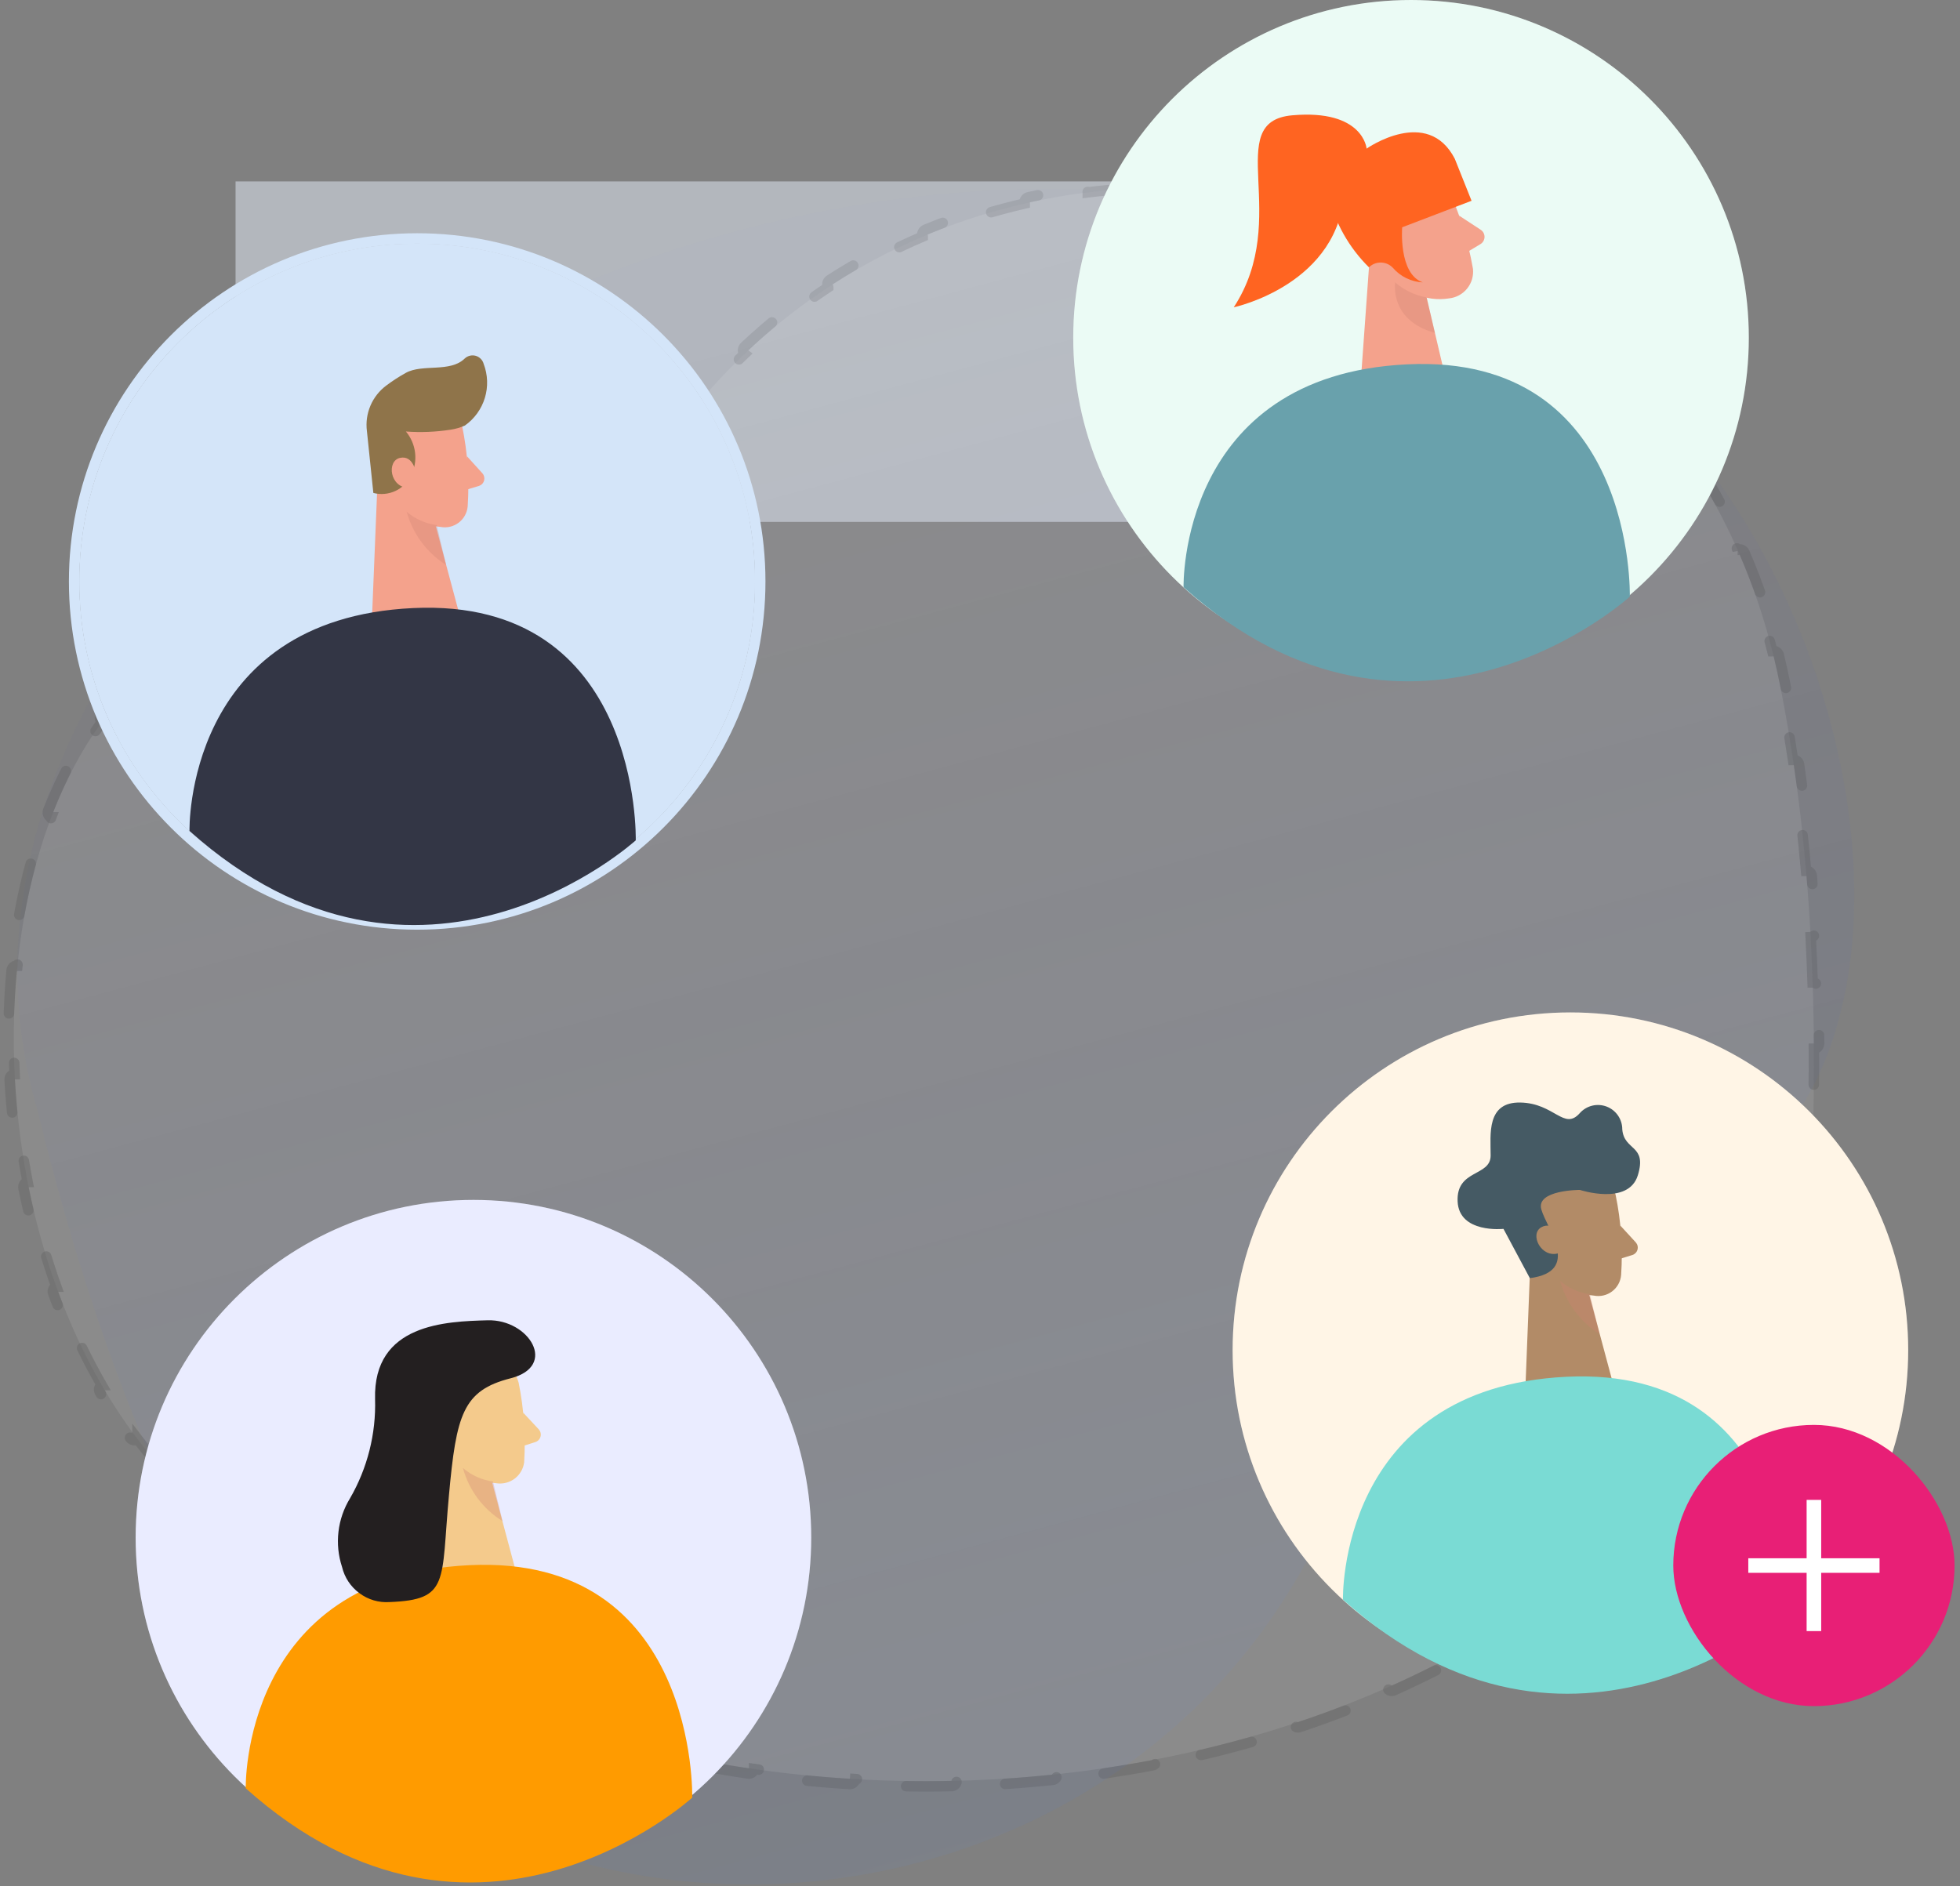 <?xml version="1.0" encoding="UTF-8"?>
<svg width="187px" height="180px" viewBox="0 0 187 180" version="1.1" xmlns="http://www.w3.org/2000/svg" xmlns:xlink="http://www.w3.org/1999/xlink">
    <rect x="0" y="0" width="187" height="180" fill="#808080" stroke="none"/>
    <title>5F9F1668-4D0B-4E77-B7CB-B6CD8BF10144</title>
    <defs>
        <linearGradient x1="62.705%" y1="88.128%" x2="39.836%" y2="9.341%" id="linearGradient-1">
            <stop stop-color="#5887DA" offset="0%"></stop>
            <stop stop-color="#1F28CF" stop-opacity="0.1" offset="100%"></stop>
        </linearGradient>
    </defs>
    <g id="HF_Invite_Users" stroke="none" stroke-width="1" fill="none" fill-rule="evenodd">
        <g id="HF_Invite_Users_01_00" transform="translate(-643, -254)">
            <g id="illustration" transform="translate(643, 254)">
                <rect id="Rectangle" fill-opacity="0.5" fill="#E7EEFB" fill-rule="nonzero" x="22.475" y="17.311" width="135.096" height="32.49"></rect>
                <path d="M3.225,104.693 C-5.704,71.371 24.331,34.369 70.315,22.047 C99.174,14.315 127.45,18.139 146.719,30.295 C178.573,47.218 190.127,108.027 157.049,116.411 C153.499,117.287 150.015,118.413 146.623,119.781 C138.583,123.079 134.206,126.931 131.862,130.468 C131.281,131.337 130.712,132.967 130.128,135.13 C116.011,188.625 42.438,196.115 17.854,146.615 C9.862,130.528 5.617,114.29 3.515,105.725 C3.411,105.389 3.318,105.043 3.225,104.693 Z" id="Path" fill-opacity="0.5" fill="url(#linearGradient-1)" fill-rule="nonzero" opacity="0.18"></path>
                <g id="Group" opacity="0.18" transform="translate(0, 17.105)">
                    <path d="M173.004,91.514 C173.004,125.392 135.11,152.86 88.36,152.86 C59.021,152.86 33.172,142.04 17.984,125.614 C-7.929,101.465 -3.433,40.849 30.073,41.304 C33.663,41.374 37.254,41.192 40.819,40.757 C49.283,39.672 54.415,37.13 57.537,34.372 C58.309,33.695 59.263,32.293 60.366,30.39 C87.355,-16.769 159.043,-5.165 169.781,48.036 C173.274,65.322 173.174,81.804 172.991,90.462 C173.004,90.807 173.004,91.159 173.004,91.514 Z" id="Path" fill-opacity="0.5" fill="#FFFFFF" fill-rule="nonzero"></path>
                    <path d="M15.806,123.423 C14.866,122.404 13.972,121.334 13.123,120.218 C13.123,120.219 13.122,120.219 13.121,120.22 C12.9,120.384 12.586,120.338 12.422,120.117 C11.387,118.726 10.423,117.268 9.528,115.755 C9.388,115.517 9.466,115.21 9.704,115.07 C9.705,115.069 9.705,115.069 9.706,115.069 C9.012,113.869 8.362,112.635 7.754,111.372 C7.754,111.372 7.753,111.372 7.752,111.373 C7.503,111.49 7.205,111.383 7.087,111.133 C6.351,109.565 5.679,107.955 5.073,106.311 C4.977,106.052 5.11,105.764 5.369,105.669 C5.369,105.669 5.37,105.668 5.371,105.668 C4.9,104.361 4.471,103.033 4.082,101.689 C4.082,101.69 4.081,101.69 4.081,101.69 C3.815,101.765 3.539,101.61 3.464,101.344 C2.994,99.672 2.587,97.978 2.242,96.269 C2.188,95.998 2.363,95.735 2.634,95.68 C2.634,95.68 2.635,95.68 2.635,95.68 C2.369,94.311 2.143,92.933 1.958,91.552 C1.957,91.552 1.956,91.552 1.956,91.552 C1.682,91.587 1.432,91.393 1.397,91.119 C1.176,89.389 1.018,87.653 0.922,85.922 C0.907,85.646 1.118,85.411 1.394,85.395 C1.395,85.395 1.395,85.395 1.396,85.395 C1.328,83.997 1.302,82.601 1.316,81.215 C1.316,81.215 1.315,81.215 1.315,81.215 C1.038,81.21 0.819,80.982 0.823,80.706 C0.854,78.95 0.951,77.208 1.112,75.491 C1.138,75.216 1.382,75.014 1.657,75.04 C1.657,75.04 1.658,75.04 1.659,75.04 C1.801,73.64 1.988,72.258 2.218,70.898 C2.217,70.898 2.216,70.898 2.216,70.897 C1.944,70.849 1.763,70.589 1.811,70.318 C2.121,68.575 2.503,66.871 2.957,65.215 C3.03,64.948 3.305,64.792 3.571,64.865 C3.572,64.865 3.573,64.865 3.573,64.865 C3.961,63.504 4.398,62.177 4.884,60.893 C4.883,60.893 4.882,60.892 4.881,60.892 C4.624,60.791 4.497,60.501 4.598,60.244 C5.247,58.586 5.979,56.997 6.796,55.494 C6.927,55.251 7.231,55.161 7.474,55.293 C7.475,55.293 7.476,55.294 7.477,55.294 C8.171,54.055 8.924,52.877 9.735,51.77 C9.734,51.77 9.733,51.769 9.732,51.768 C9.511,51.601 9.468,51.288 9.635,51.067 C10.714,49.642 11.893,48.335 13.173,47.166 C13.376,46.979 13.693,46.993 13.879,47.197 C13.88,47.198 13.881,47.2 13.882,47.201 C14.935,46.275 16.053,45.444 17.237,44.718 C17.236,44.716 17.236,44.715 17.235,44.713 C17.095,44.475 17.176,44.169 17.414,44.029 C18.923,43.148 20.533,42.432 22.245,41.899 C22.509,41.817 22.789,41.965 22.871,42.228 C22.872,42.23 22.872,42.232 22.873,42.234 C24.181,41.858 25.549,41.591 26.975,41.441 C26.975,41.44 26.975,41.438 26.975,41.436 C26.952,41.161 27.156,40.919 27.431,40.896 C28.294,40.823 29.177,40.791 30.079,40.804 L30.083,40.804 C30.974,40.821 31.866,40.823 32.757,40.809 C33.033,40.805 33.259,41.025 33.265,41.3 C34.726,41.268 36.186,41.193 37.643,41.077 C37.62,40.803 37.824,40.561 38.098,40.538 C38.986,40.461 39.872,40.369 40.757,40.261 C41.526,40.162 42.266,40.052 42.98,39.93 C43.251,39.884 43.509,40.065 43.556,40.336 C44.787,40.114 45.937,39.858 47.012,39.573 C46.94,39.308 47.096,39.034 47.361,38.961 C48.931,38.524 50.329,38.025 51.574,37.483 C51.826,37.374 52.119,37.488 52.23,37.738 C53.393,37.207 54.422,36.637 55.333,36.043 C55.181,35.816 55.239,35.508 55.465,35.352 C56.108,34.91 56.686,34.456 57.206,33.997 L57.207,33.996 C57.431,33.799 57.685,33.522 57.969,33.16 C58.138,32.946 58.447,32.906 58.663,33.07 C58.921,32.716 59.192,32.313 59.474,31.867 C59.241,31.722 59.169,31.415 59.313,31.181 C59.513,30.855 59.72,30.507 59.933,30.14 C60.367,29.382 60.812,28.639 61.269,27.911 C61.415,27.677 61.724,27.607 61.958,27.753 C61.958,27.754 61.959,27.754 61.959,27.754 C62.707,26.583 63.483,25.451 64.287,24.358 C64.286,24.358 64.286,24.357 64.285,24.357 C64.064,24.191 64.019,23.878 64.185,23.657 C65.229,22.261 66.319,20.929 67.449,19.662 C67.633,19.456 67.949,19.438 68.155,19.622 C68.156,19.622 68.156,19.622 68.157,19.623 C69.088,18.597 70.046,17.614 71.029,16.674 C71.028,16.673 71.028,16.673 71.027,16.672 C70.838,16.471 70.848,16.155 71.049,15.966 C72.316,14.776 73.622,13.655 74.964,12.604 C75.182,12.434 75.496,12.472 75.666,12.69 C75.667,12.69 75.667,12.691 75.668,12.691 C76.762,11.849 77.881,11.053 79.019,10.303 C79.019,10.302 79.019,10.302 79.018,10.301 C78.868,10.069 78.935,9.76 79.167,9.61 C80.622,8.669 82.111,7.801 83.628,7.005 C83.872,6.877 84.174,6.971 84.303,7.215 C84.303,7.216 84.303,7.217 84.304,7.217 C85.53,6.587 86.775,6.005 88.035,5.469 C88.035,5.468 88.034,5.467 88.034,5.467 C87.928,5.212 88.049,4.919 88.304,4.813 C89.9,4.151 91.519,3.563 93.156,3.047 C93.42,2.965 93.7,3.111 93.783,3.374 C93.783,3.375 93.784,3.376 93.784,3.376 C95.1,2.975 96.427,2.62 97.763,2.313 C97.763,2.312 97.763,2.312 97.763,2.311 C97.703,2.041 97.873,1.774 98.143,1.715 C99.826,1.342 101.522,1.044 103.226,0.817 C103.499,0.781 103.751,0.974 103.787,1.247 C103.787,1.248 103.787,1.249 103.787,1.249 C105.151,1.08 106.52,0.957 107.89,0.88 C107.89,0.88 107.89,0.879 107.89,0.878 C107.877,0.603 108.09,0.368 108.366,0.355 C110.086,0.273 111.808,0.264 113.527,0.325 C113.803,0.335 114.018,0.567 114.009,0.843 C114.009,0.843 114.009,0.844 114.009,0.845 C115.381,0.905 116.751,1.011 118.116,1.163 C118.116,1.162 118.116,1.161 118.116,1.161 C118.149,0.886 118.398,0.69 118.672,0.723 C120.381,0.927 122.081,1.201 123.767,1.544 C124.037,1.599 124.212,1.864 124.157,2.134 C124.157,2.135 124.156,2.135 124.156,2.136 C125.5,2.421 126.834,2.751 128.156,3.125 C128.156,3.124 128.156,3.124 128.156,3.123 C128.234,2.858 128.511,2.706 128.776,2.783 C130.428,3.265 132.06,3.815 133.666,4.433 C133.924,4.532 134.053,4.822 133.954,5.079 C133.953,5.08 133.953,5.081 133.953,5.081 C135.23,5.585 136.491,6.131 137.732,6.721 C137.732,6.72 137.733,6.719 137.733,6.719 C137.854,6.47 138.153,6.367 138.401,6.487 C139.948,7.237 141.464,8.054 142.944,8.936 C143.182,9.077 143.259,9.384 143.118,9.621 C143.118,9.622 143.117,9.623 143.117,9.623 C144.289,10.335 145.438,11.089 146.561,11.883 C146.561,11.883 146.561,11.882 146.562,11.882 C146.723,11.658 147.036,11.607 147.26,11.768 C148.652,12.772 150.004,13.839 151.311,14.969 C151.52,15.15 151.543,15.466 151.362,15.675 C151.361,15.675 151.361,15.676 151.361,15.676 C152.388,16.581 153.387,17.526 154.353,18.509 C154.354,18.509 154.354,18.508 154.355,18.508 C154.553,18.316 154.87,18.321 155.062,18.52 C156.251,19.752 157.392,21.044 158.478,22.395 C158.651,22.611 158.617,22.925 158.401,23.098 C158.401,23.099 158.4,23.099 158.4,23.1 C159.245,24.17 160.056,25.278 160.83,26.421 C160.831,26.421 160.831,26.42 160.832,26.42 C161.062,26.267 161.372,26.33 161.525,26.56 C162.469,27.979 163.356,29.454 164.184,30.982 C164.316,31.225 164.226,31.528 163.983,31.66 C163.982,31.66 163.981,31.66 163.981,31.661 C164.618,32.862 165.218,34.097 165.779,35.364 C165.779,35.363 165.78,35.363 165.781,35.363 C166.034,35.253 166.329,35.37 166.438,35.623 C167.112,37.182 167.727,38.789 168.279,40.443 C168.366,40.705 168.225,40.988 167.963,41.076 C167.962,41.076 167.961,41.076 167.961,41.076 C168.379,42.366 168.76,43.685 169.1,45.033 C169.101,45.033 169.101,45.032 169.102,45.032 C169.37,44.967 169.641,45.131 169.706,45.399 C169.91,46.235 170.099,47.081 170.271,47.937 C170.449,48.815 170.617,49.691 170.776,50.564 C170.826,50.836 170.646,51.096 170.374,51.146 C170.374,51.146 170.374,51.146 170.374,51.146 C170.63,52.58 170.863,54.005 171.075,55.417 C171.075,55.417 171.075,55.417 171.076,55.417 C171.349,55.377 171.603,55.566 171.643,55.84 C171.905,57.631 172.134,59.401 172.332,61.142 C172.363,61.416 172.166,61.664 171.891,61.695 C171.891,61.695 171.891,61.695 171.891,61.695 C172.052,63.154 172.193,64.592 172.315,66.003 C172.315,66.003 172.316,66.003 172.316,66.003 C172.591,65.98 172.833,66.184 172.856,66.46 C173.009,68.286 173.131,70.067 173.228,71.791 C173.243,72.067 173.032,72.303 172.756,72.318 C172.756,72.318 172.756,72.318 172.756,72.318 C172.836,73.806 172.896,75.251 172.942,76.644 C172.942,76.644 172.943,76.644 172.943,76.644 C173.219,76.636 173.449,76.853 173.458,77.129 C173.515,79.01 173.545,80.795 173.557,82.467 C173.559,82.743 173.337,82.969 173.061,82.971 C173.06,82.971 173.06,82.971 173.06,82.971 C173.068,84.52 173.06,85.968 173.044,87.299 C173.044,87.299 173.045,87.299 173.045,87.299 C173.321,87.302 173.542,87.529 173.538,87.805 C173.525,88.755 173.509,89.641 173.491,90.458 C173.493,90.512 173.495,90.565 173.496,90.618 C173.497,90.651 173.498,90.683 173.499,90.715 C173.501,90.813 173.474,90.906 173.427,90.984 C173.475,91.061 173.504,91.152 173.504,91.25 C173.504,91.338 173.504,91.427 173.504,91.514 C173.504,92.329 173.482,93.14 173.44,93.947 C173.425,94.223 173.189,94.435 172.914,94.42 C172.913,94.42 172.912,94.42 172.911,94.42 C172.829,95.692 172.694,96.954 172.507,98.204 C172.507,98.205 172.508,98.205 172.509,98.205 C172.782,98.249 172.967,98.505 172.923,98.778 C172.665,100.381 172.323,101.964 171.9,103.527 C171.828,103.794 171.553,103.951 171.287,103.879 C171.286,103.879 171.285,103.878 171.284,103.878 C170.94,105.098 170.545,106.304 170.103,107.496 C170.104,107.497 170.104,107.497 170.105,107.497 C170.363,107.596 170.492,107.885 170.393,108.143 C169.816,109.649 169.163,111.131 168.437,112.588 C168.313,112.835 168.013,112.935 167.766,112.812 C167.765,112.812 167.765,112.811 167.764,112.811 C167.19,113.934 166.572,115.042 165.911,116.134 C165.912,116.134 165.912,116.135 165.913,116.135 C166.148,116.28 166.221,116.588 166.076,116.823 C165.232,118.189 164.322,119.528 163.349,120.838 C163.185,121.059 162.872,121.106 162.65,120.941 C162.649,120.941 162.649,120.94 162.648,120.94 C161.889,121.944 161.092,122.931 160.26,123.9 C160.26,123.901 160.261,123.901 160.261,123.902 C160.469,124.083 160.49,124.399 160.309,124.607 C159.256,125.812 158.148,126.989 156.986,128.14 C156.79,128.33 156.473,128.33 156.279,128.13 C156.279,128.13 156.278,128.13 156.278,128.13 C155.376,129.01 154.441,129.87 153.477,130.71 C153.477,130.71 153.477,130.71 153.478,130.71 C153.658,130.92 153.634,131.23 153.425,131.41 C152.213,132.46 150.956,133.47 149.655,134.45 C149.434,134.61 149.12,134.57 148.954,134.35 C148.954,134.35 148.954,134.35 148.953,134.35 C147.941,135.1 146.902,135.83 145.838,136.55 C145.838,136.55 145.839,136.55 145.839,136.55 C145.991,136.78 145.928,137.09 145.698,137.24 C144.367,138.12 142.998,138.97 141.593,139.79 C141.354,139.93 141.048,139.85 140.909,139.61 C140.909,139.61 140.909,139.61 140.908,139.61 C139.816,140.23 138.702,140.84 137.567,141.43 C137.568,141.43 137.568,141.43 137.568,141.43 C137.694,141.68 137.596,141.98 137.351,142.11 C135.928,142.83 134.473,143.53 132.988,144.2 C132.736,144.31 132.441,144.2 132.328,143.94 C132.328,143.94 132.327,143.94 132.327,143.94 C131.173,144.45 130.002,144.94 128.813,145.41 C128.813,145.41 128.813,145.41 128.813,145.41 C128.913,145.67 128.786,145.96 128.528,146.06 C127.041,146.64 125.527,147.19 123.988,147.7 C123.726,147.79 123.443,147.65 123.355,147.39 C123.355,147.39 123.355,147.39 123.354,147.38 C122.157,147.78 120.944,148.15 119.717,148.51 C119.717,148.51 119.717,148.51 119.717,148.51 C119.793,148.78 119.638,149.05 119.373,149.13 C117.835,149.56 116.276,149.97 114.696,150.34 C114.427,150.41 114.158,150.24 114.095,149.97 C114.095,149.97 114.094,149.97 114.094,149.97 C112.864,150.25 111.621,150.52 110.367,150.76 C110.367,150.76 110.367,150.76 110.367,150.76 C110.418,151.03 110.24,151.3 109.969,151.35 C108.398,151.65 106.81,151.91 105.205,152.15 C104.932,152.19 104.678,152 104.639,151.72 C104.639,151.72 104.639,151.72 104.638,151.72 C103.389,151.9 102.13,152.06 100.862,152.19 C100.862,152.19 100.862,152.19 100.862,152.19 C100.89,152.47 100.691,152.71 100.416,152.74 C98.826,152.9 97.222,153.04 95.605,153.14 C95.329,153.15 95.092,152.94 95.075,152.67 C95.075,152.67 95.075,152.67 95.075,152.67 C93.815,152.74 92.546,152.79 91.271,152.82 C91.271,152.82 91.271,152.82 91.271,152.82 C91.276,153.1 91.057,153.33 90.781,153.33 C89.977,153.35 89.17,153.36 88.36,153.36 C87.546,153.36 86.735,153.35 85.926,153.33 C85.65,153.33 85.431,153.1 85.436,152.82 C85.436,152.82 85.436,152.82 85.436,152.82 C84.147,152.79 82.865,152.74 81.591,152.66 C81.591,152.66 81.591,152.66 81.591,152.66 C81.574,152.94 81.337,153.15 81.062,153.13 C79.431,153.03 77.813,152.9 76.21,152.73 C75.936,152.7 75.736,152.46 75.764,152.18 C75.764,152.18 75.765,152.18 75.765,152.18 C74.483,152.04 73.21,151.88 71.948,151.7 C71.948,151.7 71.948,151.7 71.948,151.71 C71.908,151.98 71.654,152.17 71.38,152.13 C69.763,151.89 68.163,151.62 66.581,151.32 C66.31,151.26 66.132,151 66.184,150.73 C66.184,150.73 66.184,150.73 66.184,150.73 C64.918,150.48 63.665,150.21 62.423,149.92 C62.423,149.92 62.423,149.92 62.423,149.92 C62.359,150.19 62.09,150.36 61.821,150.3 C60.23,149.92 58.659,149.51 57.111,149.06 C56.846,148.99 56.692,148.71 56.768,148.44 C56.768,148.44 56.768,148.44 56.768,148.44 C55.529,148.08 54.305,147.7 53.096,147.3 C53.096,147.3 53.095,147.3 53.095,147.3 C53.007,147.56 52.723,147.7 52.461,147.61 C50.91,147.09 49.385,146.53 47.886,145.94 C47.629,145.84 47.502,145.55 47.603,145.29 C47.603,145.29 47.604,145.29 47.604,145.29 C46.404,144.81 45.223,144.31 44.06,143.8 C44.06,143.8 44.059,143.8 44.059,143.8 C43.945,144.05 43.649,144.16 43.398,144.05 C41.904,143.37 40.442,142.66 39.012,141.92 C38.767,141.8 38.671,141.5 38.798,141.25 C38.798,141.25 38.798,141.25 38.798,141.25 C37.654,140.65 36.531,140.03 35.431,139.39 C35.43,139.39 35.43,139.39 35.43,139.39 C35.29,139.63 34.983,139.71 34.745,139.57 C33.331,138.73 31.954,137.87 30.617,136.97 C30.387,136.82 30.326,136.51 30.48,136.28 C30.48,136.28 30.48,136.28 30.481,136.28 C29.411,135.55 28.368,134.8 27.351,134.04 C27.351,134.04 27.351,134.04 27.35,134.04 C27.183,134.26 26.869,134.3 26.65,134.13 C25.344,133.14 24.083,132.11 22.87,131.05 C22.662,130.87 22.64,130.55 22.822,130.34 C22.822,130.34 22.823,130.34 22.823,130.34 C21.855,129.49 20.919,128.61 20.015,127.715 C20.015,127.715 20.014,127.716 20.014,127.716 C19.818,127.911 19.501,127.91 19.307,127.715 C18.734,127.14 18.175,126.557 17.629,125.967 C16.996,125.376 16.381,124.764 15.784,124.132 C15.594,123.932 15.603,123.615 15.804,123.425 C15.805,123.425 15.805,123.424 15.806,123.423 Z" id="Path" stroke-opacity="0.5" stroke="#000000" stroke-linecap="round" stroke-dasharray="5"></path>
                </g>
                <g id="Group" transform="translate(7, 22.105)">
                    <path d="M32.802,65.609 C50.602,65.609 65.031,51.18 65.031,33.381 C65.031,15.582 50.602,1.152 32.802,1.152 C15.003,1.152 0.574,15.582 0.574,33.381 C0.574,51.18 15.003,65.609 32.802,65.609 Z" id="Path" fill="#D4E5F9" fill-rule="nonzero"></path>
                    <path d="M32.802,66.109 C50.878,66.109 65.531,51.456 65.531,33.381 C65.531,15.305 50.878,0.652 32.802,0.652 C14.727,0.652 0.074,15.305 0.074,33.381 C0.074,51.456 14.727,66.109 32.802,66.109 Z" id="Path" stroke="#D4E5F9"></path>
                </g>
                <path d="M39.802,87.714 C57.602,87.714 72.031,73.285 72.031,55.486 C72.031,37.687 57.602,23.257 39.802,23.257 C22.003,23.257 7.574,37.687 7.574,55.486 C7.574,73.285 22.003,87.714 39.802,87.714 Z" id="Path" fill="#D4E5F9" fill-rule="nonzero"></path>
                <path d="M44.095,40.673 C44.615,43.183 44.792,45.752 44.621,48.309 C44.596,48.616 44.506,48.915 44.358,49.185 C44.209,49.455 44.005,49.691 43.76,49.877 C43.514,50.063 43.232,50.195 42.931,50.264 C42.631,50.333 42.319,50.338 42.017,50.278 C41.047,50.197 40.12,49.842 39.345,49.253 C38.57,48.664 37.979,47.866 37.641,46.953 L35.803,43.124 C35.522,42.315 35.495,41.439 35.725,40.613 C35.956,39.788 36.434,39.053 37.094,38.507 C37.654,38.043 38.321,37.725 39.035,37.583 C39.748,37.441 40.486,37.48 41.181,37.695 C41.876,37.91 42.507,38.295 43.016,38.815 C43.524,39.335 43.896,39.974 44.095,40.673 Z" id="Path" fill="#F4A28C" fill-rule="nonzero"></path>
                <polygon id="Path" fill="#F4A28C" fill-rule="nonzero" points="36.107 43.802 35.494 58.877 43.83 58.614 40.92 47.762"></polygon>
                <path d="M42.995,41.001 C41.584,41.222 40.152,41.28 38.728,41.176 C39.209,41.749 39.512,42.449 39.601,43.191 C39.691,43.933 39.562,44.685 39.231,45.355 C38.919,46.012 38.388,46.539 37.729,46.847 C37.07,47.154 36.325,47.222 35.621,47.04 L35.009,41.155 C34.9,40.326 35.015,39.483 35.342,38.713 C35.669,37.944 36.196,37.276 36.868,36.779 C37.46,36.335 38.081,35.933 38.728,35.575 C40.325,34.7 42.929,35.575 44.329,34.219 C44.466,34.087 44.635,33.993 44.82,33.946 C45.004,33.899 45.198,33.901 45.381,33.952 C45.564,34.003 45.731,34.101 45.865,34.236 C45.999,34.371 46.096,34.538 46.145,34.722 C46.543,35.763 46.583,36.907 46.258,37.973 C45.933,39.039 45.262,39.966 44.351,40.608 C43.919,40.8 43.463,40.933 42.995,41.001 L42.995,41.001 Z" id="Path" fill="#8F744A" fill-rule="nonzero"></path>
                <path d="M39.695,45.159 C39.695,45.159 39.455,43.408 38.164,43.693 C36.873,43.977 37.179,46.537 39.017,46.559 L39.695,45.159 Z" id="Path" fill="#F4A28C" fill-rule="nonzero"></path>
                <path d="M44.553,43.539 L46.019,45.158 C46.102,45.249 46.161,45.36 46.191,45.479 C46.22,45.598 46.22,45.723 46.19,45.843 C46.159,45.962 46.1,46.072 46.017,46.162 C45.933,46.253 45.829,46.321 45.713,46.362 L43.984,46.887 L44.553,43.539 Z" id="Path" fill="#F4A28C" fill-rule="nonzero"></path>
                <path d="M41.665,50.103 C40.607,49.968 39.611,49.527 38.799,48.834 C39.377,50.936 40.719,52.746 42.562,53.91 L41.665,50.103 Z" id="Path" fill="#CE8172" fill-rule="nonzero" opacity="0.31"></path>
                <path d="M18.079,79.29 C18.079,79.29 17.576,59.052 39.411,58.024 C61.247,56.995 60.656,80.187 60.656,80.187 C60.656,80.187 40.068,98.96 18.079,79.29 Z" id="Path" fill="#333645" fill-rule="nonzero"></path>
                <path d="M134.623,64.456 C152.422,64.456 166.851,50.027 166.851,32.228 C166.851,14.429 152.422,5.68434189e-14 134.623,5.68434189e-14 C116.824,5.68434189e-14 102.395,14.429 102.395,32.228 C102.395,50.027 116.824,64.456 134.623,64.456 Z" id="Path" fill="#FFFFFF" fill-rule="nonzero"></path>
                <path d="M134.623,64.456 C152.422,64.456 166.851,50.027 166.851,32.228 C166.851,14.429 152.422,5.68434189e-14 134.623,5.68434189e-14 C116.824,5.68434189e-14 102.395,14.429 102.395,32.228 C102.395,50.027 116.824,64.456 134.623,64.456 Z" id="Path" fill-opacity="0.1" fill="#3AD29F" fill-rule="nonzero"></path>
                <path d="M137.992,17.601 C139.195,20.16 140.05,22.869 140.533,25.655 C140.568,25.99 140.537,26.329 140.442,26.652 C140.346,26.975 140.187,27.276 139.975,27.538 C139.763,27.8 139.501,28.017 139.205,28.178 C138.908,28.338 138.583,28.438 138.248,28.473 C137.175,28.646 136.074,28.506 135.078,28.07 C134.083,27.634 133.233,26.92 132.633,26.014 L129.661,22.376 C129.142,21.585 128.882,20.652 128.917,19.707 C128.952,18.761 129.28,17.85 129.856,17.099 C131.834,14.169 136.803,14.722 137.992,17.601 Z" id="Path" fill="#F4A28C" fill-rule="nonzero"></path>
                <polygon id="Path" fill="#F4A28C" fill-rule="nonzero" points="130.777 23.206 129.578 39.846 138.8 39.846 136.033 28.053"></polygon>
                <path d="M139.207,20.573 L141.256,21.915 C141.373,21.988 141.469,22.089 141.535,22.209 C141.602,22.329 141.637,22.464 141.637,22.602 C141.637,22.739 141.602,22.874 141.535,22.994 C141.469,23.114 141.373,23.215 141.256,23.288 L139.555,24.313 L139.207,20.573 Z" id="Path" fill="#F4A28C" fill-rule="nonzero"></path>
                <path d="M136.111,28.38 C134.999,28.184 133.961,27.688 133.109,26.946 C133.109,26.946 132.515,30.553 136.9,31.762 L136.111,28.38 Z" id="Path" fill="#CE8172" fill-rule="nonzero" opacity="0.31"></path>
                <path d="M133.776,23.001 C133.776,23.001 133.069,21.177 131.727,21.833 C130.385,22.489 131.42,25.122 133.387,24.682 L133.776,23.001 Z" id="Path" fill="#F4A28C" fill-rule="nonzero"></path>
                <path d="M138.799,15.152 L140.398,19.159 L133.779,21.689 C133.779,21.689 133.41,26.136 135.746,26.946 C135.205,26.921 134.674,26.786 134.186,26.55 C133.698,26.314 133.263,25.982 132.908,25.573 C132.629,25.267 132.243,25.082 131.83,25.055 C131.417,25.028 131.01,25.162 130.694,25.429 L130.612,25.511 C128.718,23.644 127.383,21.284 126.76,18.698 C126.012,14.783 130.387,14.179 130.387,14.179 C130.387,14.179 136.197,10.101 138.799,15.152 Z" id="Path" fill="#FF6421" fill-rule="nonzero"></path>
                <path d="M130.386,14.179 C130.386,14.179 130.078,10.409 123.295,11.003 C116.512,11.597 123.295,20.778 117.711,29.323 C117.711,29.323 127.957,27.151 128.275,17.95 L130.386,14.179 Z" id="Path" fill="#FF6421" fill-rule="nonzero"></path>
                <path d="M112.921,56.033 C112.921,56.033 112.418,35.816 134.253,34.766 C156.089,33.716 155.498,56.93 155.498,56.93 C155.498,56.93 134.91,75.702 112.921,56.033 Z" id="Path" fill="#69A1AC" fill-rule="nonzero"></path>
                <path d="M149.83,161.065 C167.629,161.065 182.058,146.635 182.058,128.837 C182.058,111.038 167.629,96.609 149.83,96.609 C132.031,96.609 117.602,111.038 117.602,128.837 C117.602,146.635 132.031,161.065 149.83,161.065 Z" id="Path" fill="#FFFFFF" fill-rule="nonzero"></path>
                <path d="M149.83,161.065 C167.629,161.065 182.058,146.635 182.058,128.837 C182.058,111.038 167.629,96.609 149.83,96.609 C132.031,96.609 117.602,111.038 117.602,128.837 C117.602,146.635 132.031,161.065 149.83,161.065 Z" id="Path" fill-opacity="0.1" fill="#FF9B00" fill-rule="nonzero"></path>
                <path d="M154.144,114.025 C154.664,116.535 154.841,119.104 154.669,121.661 C154.644,121.968 154.555,122.267 154.406,122.537 C154.258,122.807 154.054,123.043 153.808,123.229 C153.563,123.415 153.28,123.547 152.98,123.616 C152.68,123.685 152.368,123.69 152.066,123.63 C151.095,123.552 150.167,123.197 149.391,122.608 C148.616,122.018 148.025,121.219 147.69,120.305 L145.852,116.476 C145.564,115.667 145.534,114.789 145.765,113.963 C145.996,113.136 146.477,112.401 147.143,111.859 C147.703,111.395 148.37,111.077 149.083,110.935 C149.797,110.793 150.535,110.832 151.23,111.047 C151.925,111.262 152.555,111.647 153.064,112.167 C153.573,112.687 153.944,113.326 154.144,114.025 Z" id="Path" fill="#B28B67" fill-rule="nonzero"></path>
                <polygon id="Path" fill="#B28B67" fill-rule="nonzero" points="146.136 117.154 145.545 132.229 153.881 131.966 150.971 121.114"></polygon>
                <path d="M154.58,116.935 L156.068,118.554 C156.15,118.647 156.208,118.758 156.237,118.879 C156.265,119 156.263,119.125 156.23,119.245 C156.198,119.365 156.136,119.474 156.05,119.564 C155.964,119.653 155.858,119.72 155.74,119.758 L154.033,120.283 L154.58,116.935 Z" id="Path" fill="#B28B67" fill-rule="nonzero"></path>
                <path d="M151.692,123.499 C150.641,123.362 149.652,122.921 148.848,122.23 C149.426,124.332 150.768,126.142 152.611,127.306 L151.692,123.499 Z" id="Path" fill="#CE8172" fill-rule="nonzero" opacity="0.31"></path>
                <path d="M128.128,152.645 C128.128,152.645 127.625,132.426 149.46,131.376 C171.296,130.325 170.705,153.535 170.705,153.535 C170.705,153.535 150.117,172.315 128.128,152.645 Z" id="Path" fill="#7ADBD4" fill-rule="nonzero"></path>
                <path d="M145.96,121.967 L143.444,117.263 C143.444,117.263 139.2,117.723 139.068,114.638 C138.937,111.553 142.219,112.297 142.219,110.262 C142.219,108.227 141.803,105.142 145.063,105.208 C148.323,105.274 149.22,107.921 150.73,106.214 C151.044,105.864 151.456,105.617 151.913,105.506 C152.37,105.396 152.85,105.427 153.289,105.595 C153.729,105.764 154.106,106.062 154.372,106.45 C154.638,106.838 154.779,107.297 154.778,107.768 C154.953,109.846 157.163,109.212 156.265,112.144 C155.368,115.075 150.73,113.544 150.73,113.544 C150.73,113.544 146.529,113.544 147.054,115.404 C147.579,117.263 150.905,121.311 145.96,121.967 Z" id="Path" fill="#455A64" fill-rule="nonzero"></path>
                <path d="M148.978,118.051 C148.978,118.051 148.212,116.454 147.052,117.11 C145.893,117.767 147.052,120.108 148.715,119.583 L148.978,118.051 Z" id="Path" fill="#B28B67" fill-rule="nonzero"></path>
                <path d="M45.17,178.955 C62.969,178.955 77.398,164.525 77.398,146.725 C77.398,128.929 62.969,114.5 45.17,114.5 C27.37,114.5 12.941,128.929 12.941,146.725 C12.941,164.525 27.37,178.955 45.17,178.955 Z" id="Path" fill="#FFFFFF" fill-rule="nonzero"></path>
                <path d="M45.17,178.955 C62.969,178.955 77.398,164.525 77.398,146.725 C77.398,128.929 62.969,114.5 45.17,114.5 C27.37,114.5 12.941,128.929 12.941,146.725 C12.941,164.525 27.37,178.955 45.17,178.955 Z" id="Path" fill-opacity="0.1" fill="#2B44FF" fill-rule="nonzero"></path>
                <path d="M49.482,131.938 C49.989,134.442 50.165,137.002 50.007,139.552 C49.925,140.161 49.605,140.713 49.117,141.086 C48.629,141.46 48.013,141.624 47.403,141.543 C46.429,141.465 45.498,141.108 44.722,140.515 C43.946,139.921 43.357,139.115 43.028,138.195 L41.19,134.367 C40.9,133.562 40.869,132.686 41.101,131.863 C41.332,131.039 41.814,130.308 42.481,129.772 C43.041,129.307 43.708,128.99 44.421,128.848 C45.135,128.706 45.873,128.744 46.568,128.959 C47.263,129.174 47.893,129.559 48.402,130.08 C48.911,130.6 49.282,131.238 49.482,131.938 Z" id="Path" fill="#F4CA8C" fill-rule="nonzero"></path>
                <polygon id="Path" fill="#F4CA8C" fill-rule="nonzero" points="41.475 135.067 40.885 150.145 49.199 149.875 46.289 139.005"></polygon>
                <path d="M45.084,136.423 C45.084,136.423 44.843,134.673 43.53,134.957 C42.217,135.242 42.567,137.78 44.383,137.823 L45.084,136.423 Z" id="Path" fill="#F4CA8C" fill-rule="nonzero"></path>
                <path d="M49.92,134.804 L51.408,136.401 C51.49,136.494 51.548,136.605 51.577,136.726 C51.605,136.847 51.603,136.972 51.57,137.092 C51.538,137.211 51.476,137.321 51.39,137.41 C51.304,137.5 51.198,137.567 51.08,137.605 L49.373,138.152 L49.92,134.804 Z" id="Path" fill="#F4CA8C" fill-rule="nonzero"></path>
                <path d="M47.032,141.368 C45.971,141.227 44.975,140.778 44.166,140.077 C44.734,142.19 46.088,144.006 47.951,145.155 L47.032,141.368 Z" id="Path" fill="#CE8172" fill-rule="nonzero" opacity="0.31"></path>
                <path d="M23.446,170.645 C23.446,170.645 22.965,150.405 44.779,149.355 C66.592,148.305 66.045,171.535 66.045,171.535 C66.045,171.535 45.435,190.335 23.446,170.645 Z" id="Path" fill="#FF9B00" fill-rule="nonzero"></path>
                <path d="M33.4,142.965 C32.803,143.938 32.425,145.029 32.293,146.165 C32.161,147.295 32.277,148.445 32.634,149.525 C32.874,150.535 33.46,151.415 34.289,152.025 C35.117,152.645 36.135,152.945 37.163,152.875 C42.917,152.655 42.064,150.975 42.83,142.724 C43.53,134.979 44.165,132.682 48.715,131.522 C53.266,130.362 50.466,125.877 46.528,125.987 C42.589,126.096 35.588,126.293 35.785,133.513 C35.882,136.824 35.056,140.097 33.4,142.965 L33.4,142.965 Z" id="Path" fill="#231F20" fill-rule="nonzero"></path>
                <rect id="Rectangle" fill="#E81F76" fill-rule="nonzero" x="159.645" y="135.969" width="26.836" height="26.836" rx="13.418"></rect>
                <polygon id="Path" fill="#FFFFFF" points="179.324 148.695 173.758 148.695 173.758 143.125 172.367 143.125 172.367 148.695 166.801 148.695 166.801 150.085 172.367 150.085 172.367 155.645 173.758 155.645 173.758 150.085 179.324 150.085"></polygon>
            </g>
        </g>
    </g>
</svg>